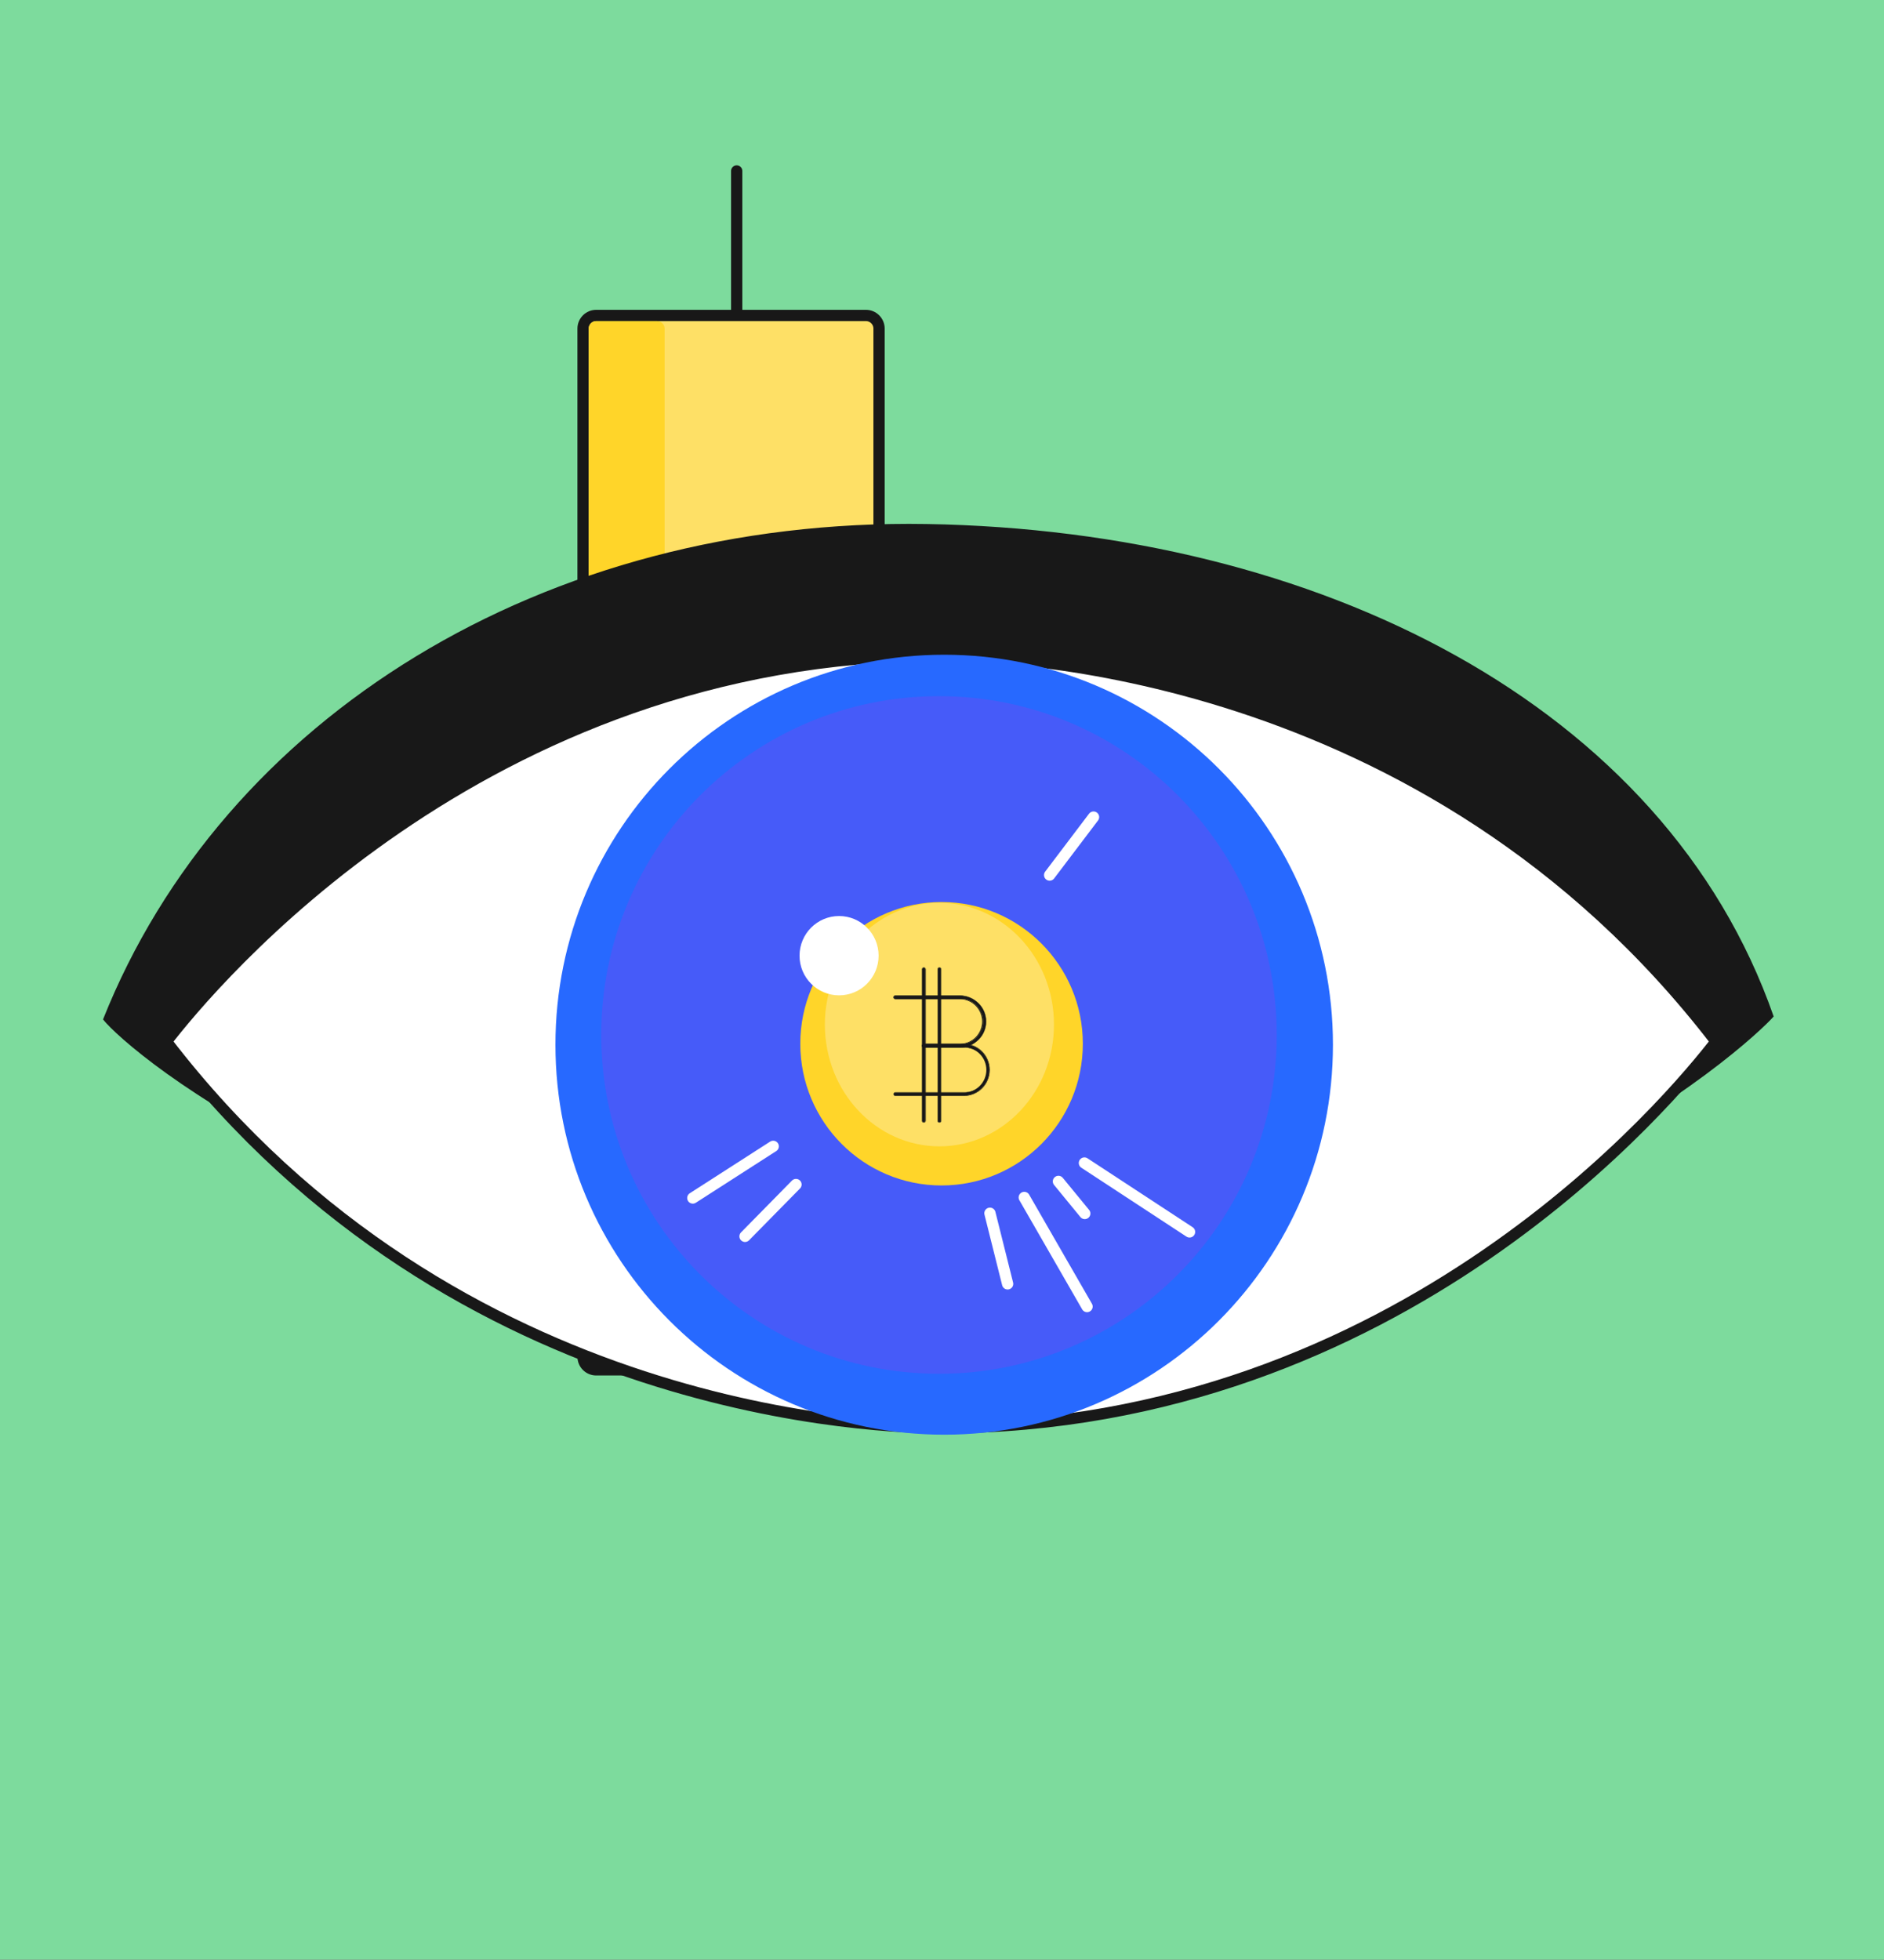 <svg width="251" height="261" viewBox="0 0 251 261" fill="none" xmlns="http://www.w3.org/2000/svg">
<rect x="0" y="0" width="251" height="261" fill="#333333" stroke="none"/>
<g clip-path="url(#clip0_4201_25178)">
<path d="M0 0H251V261H0V0Z" fill="#7DDB9D"/>
<line x1="98.148" y1="22.771" x2="98.148" y2="136.381" stroke="#181818" stroke-width="1.5" stroke-linecap="round"/>
<path d="M115.364 42.014H79.43C78.463 42.014 77.68 42.797 77.68 43.764V180.693C77.68 181.66 78.463 182.443 79.43 182.443H115.364C116.331 182.443 117.114 181.66 117.114 180.693V43.764C117.114 42.797 116.331 42.014 115.364 42.014Z" fill="#FEE066" stroke="#181818" stroke-width="1.5"/>
<path d="M78.43 43.765C78.43 43.212 78.877 42.765 79.43 42.765H87.544C88.096 42.765 88.544 43.212 88.544 43.765V180.694C88.544 181.246 88.096 181.694 87.544 181.694H79.43C78.877 181.694 78.43 181.246 78.43 180.694V43.765Z" fill="#FFD529"/>
<path d="M236.301 135.377C233.352 138.787 193.453 175.974 121.299 173.046C52.274 170.246 17.103 140.06 13.726 135.771C29.687 95.678 72.346 68.935 123.476 69.792C175.505 70.668 221.793 93.791 236.301 135.377Z" fill="#181818"/>
<path d="M228.613 138.712C222.966 146.015 186.716 190.157 125.392 190.157C118.448 190.157 60.882 189.12 22.171 138.714C27.819 131.413 64.069 87.272 125.392 87.272C132.337 87.272 189.902 88.308 228.613 138.712Z" fill="white" stroke="#181818" stroke-width="1.5"/>
<path d="M125.793 191.078C154.397 191.078 177.585 167.824 177.585 139.138C177.585 110.453 154.397 87.198 125.793 87.198C97.188 87.198 74 110.453 74 139.138C74 167.824 97.188 191.078 125.793 191.078Z" fill="#2769FF"/>
<path d="M125.098 182.964C149.949 182.964 170.094 162.762 170.094 137.84C170.094 112.919 149.949 92.716 125.098 92.716C100.247 92.716 80.102 112.919 80.102 137.84C80.102 162.762 100.247 182.964 125.098 182.964Z" fill="#465BF9"/>
<path d="M125.442 157.885C135.837 157.885 144.263 149.435 144.263 139.01C144.263 128.586 135.837 120.136 125.442 120.136C115.048 120.136 106.621 128.586 106.621 139.01C106.621 149.435 115.048 157.885 125.442 157.885Z" fill="#FFD529"/>
<path d="M125.157 152.673C133.586 152.673 140.419 145.412 140.419 136.456C140.419 127.5 133.586 120.24 125.157 120.24C116.728 120.24 109.895 127.5 109.895 136.456C109.895 145.412 116.728 152.673 125.157 152.673Z" fill="#FEE066"/>
<path fill-rule="evenodd" clip-rule="evenodd" d="M125.157 128.889C125.211 128.889 125.262 128.91 125.301 128.948C125.339 128.987 125.36 129.039 125.36 129.093V149.238C125.36 149.292 125.339 149.344 125.301 149.382C125.262 149.42 125.211 149.442 125.157 149.442C125.103 149.442 125.051 149.42 125.013 149.382C124.975 149.344 124.953 149.292 124.953 149.238V129.093C124.953 129.039 124.975 128.987 125.013 128.948C125.051 128.91 125.103 128.889 125.157 128.889Z" fill="#181818"/>
<path fill-rule="evenodd" clip-rule="evenodd" d="M125.154 128.834C125.188 128.834 125.222 128.841 125.253 128.854C125.284 128.867 125.312 128.886 125.336 128.91C125.36 128.934 125.379 128.963 125.392 128.994C125.405 129.026 125.411 129.059 125.411 129.093V149.238C125.414 149.274 125.41 149.31 125.398 149.344C125.387 149.378 125.368 149.409 125.344 149.436C125.32 149.463 125.29 149.484 125.257 149.498C125.224 149.513 125.189 149.52 125.153 149.52C125.117 149.52 125.082 149.513 125.049 149.498C125.016 149.484 124.987 149.463 124.962 149.436C124.938 149.409 124.92 149.378 124.908 149.344C124.897 149.31 124.892 149.274 124.896 149.238V129.093C124.896 129.025 124.923 128.959 124.971 128.91C125.02 128.861 125.086 128.834 125.154 128.834V128.834ZM125.358 129.093C125.358 129.039 125.336 128.987 125.298 128.949C125.26 128.911 125.208 128.889 125.154 128.889C125.1 128.889 125.048 128.911 125.01 128.949C124.972 128.987 124.951 129.039 124.951 129.093V149.238C124.951 149.292 124.972 149.344 125.01 149.382C125.048 149.421 125.1 149.442 125.154 149.442C125.208 149.442 125.26 149.421 125.298 149.382C125.336 149.344 125.358 149.292 125.358 149.238V129.093Z" fill="#181818"/>
<path fill-rule="evenodd" clip-rule="evenodd" d="M123.075 128.889C123.129 128.889 123.18 128.91 123.219 128.948C123.257 128.987 123.278 129.039 123.278 129.093V149.238C123.278 149.292 123.257 149.344 123.219 149.382C123.18 149.42 123.129 149.442 123.075 149.442C123.021 149.442 122.969 149.42 122.931 149.382C122.893 149.344 122.871 149.292 122.871 149.238V129.093C122.871 129.039 122.893 128.987 122.931 128.948C122.969 128.91 123.021 128.889 123.075 128.889Z" fill="#181818"/>
<path fill-rule="evenodd" clip-rule="evenodd" d="M123.08 128.834C123.148 128.835 123.213 128.862 123.261 128.911C123.309 128.959 123.336 129.025 123.336 129.093V149.238C123.34 149.274 123.335 149.31 123.324 149.344C123.312 149.378 123.294 149.409 123.27 149.436C123.245 149.463 123.216 149.484 123.183 149.498C123.15 149.513 123.115 149.52 123.079 149.52C123.043 149.52 123.007 149.513 122.975 149.498C122.942 149.484 122.912 149.463 122.888 149.436C122.864 149.409 122.845 149.378 122.834 149.344C122.822 149.31 122.818 149.274 122.821 149.238V129.093C122.821 129.025 122.849 128.959 122.897 128.91C122.946 128.861 123.011 128.834 123.08 128.834ZM123.284 129.093C123.284 129.039 123.262 128.987 123.224 128.949C123.186 128.911 123.134 128.889 123.08 128.889C123.026 128.889 122.974 128.911 122.936 128.949C122.898 128.987 122.876 129.039 122.876 129.093V149.238C122.876 149.292 122.898 149.344 122.936 149.382C122.974 149.421 123.026 149.442 123.08 149.442C123.134 149.442 123.186 149.421 123.224 149.382C123.262 149.344 123.284 149.292 123.284 149.238V129.093Z" fill="#181818"/>
<path fill-rule="evenodd" clip-rule="evenodd" d="M119.062 132.823C119.062 132.769 119.084 132.717 119.122 132.679C119.16 132.641 119.212 132.619 119.266 132.619H127.964C128.871 132.619 129.74 132.98 130.381 133.623C131.022 134.266 131.383 135.138 131.383 136.047C131.383 136.957 131.022 137.829 130.381 138.472C129.74 139.114 128.871 139.476 127.964 139.476H123.078C123.024 139.476 122.972 139.454 122.934 139.416C122.895 139.377 122.874 139.326 122.874 139.271C122.874 139.217 122.895 139.165 122.934 139.127C122.972 139.089 123.024 139.067 123.078 139.067H127.964C128.763 139.067 129.529 138.749 130.093 138.183C130.658 137.616 130.975 136.848 130.975 136.047C130.975 135.246 130.658 134.478 130.093 133.912C129.529 133.346 128.763 133.028 127.964 133.028H119.266C119.212 133.028 119.16 133.006 119.122 132.968C119.084 132.929 119.062 132.877 119.062 132.823Z" fill="#181818"/>
<path fill-rule="evenodd" clip-rule="evenodd" d="M119.012 132.824C119.011 132.79 119.018 132.756 119.031 132.725C119.044 132.693 119.062 132.665 119.086 132.641C119.11 132.617 119.138 132.598 119.17 132.585C119.201 132.573 119.234 132.566 119.268 132.566H127.966C128.873 132.588 129.734 132.965 130.368 133.616C131.001 134.266 131.356 135.139 131.356 136.049C131.356 136.958 131.001 137.831 130.368 138.482C129.734 139.132 128.873 139.509 127.966 139.531H123.08C123.011 139.531 122.945 139.504 122.897 139.455C122.848 139.406 122.821 139.341 122.821 139.272C122.821 139.203 122.848 139.137 122.897 139.088C122.945 139.04 123.011 139.012 123.08 139.012H127.966C128.737 138.992 129.47 138.671 130.008 138.117C130.546 137.563 130.847 136.82 130.847 136.047C130.847 135.273 130.546 134.531 130.008 133.977C129.47 133.423 128.737 133.101 127.966 133.081H119.268C119.2 133.081 119.135 133.054 119.087 133.006C119.039 132.957 119.012 132.892 119.012 132.824V132.824ZM119.268 132.619C119.214 132.619 119.162 132.641 119.124 132.679C119.086 132.718 119.065 132.769 119.065 132.824C119.065 132.878 119.086 132.93 119.124 132.968C119.162 133.006 119.214 133.028 119.268 133.028H127.966C128.765 133.028 129.531 133.346 130.095 133.912C130.66 134.479 130.977 135.247 130.977 136.048C130.977 136.849 130.66 137.617 130.095 138.183C129.531 138.749 128.765 139.068 127.966 139.068H123.08C123.026 139.068 122.974 139.089 122.936 139.127C122.898 139.166 122.876 139.218 122.876 139.272C122.876 139.326 122.898 139.378 122.936 139.416C122.974 139.454 123.026 139.476 123.08 139.476H127.966C128.873 139.476 129.742 139.115 130.383 138.472C131.024 137.829 131.385 136.957 131.385 136.048C131.385 135.138 131.024 134.267 130.383 133.624C129.742 132.981 128.873 132.619 127.966 132.619H119.268Z" fill="#181818"/>
<path fill-rule="evenodd" clip-rule="evenodd" d="M122.884 139.27C122.884 139.215 122.906 139.164 122.944 139.125C122.982 139.087 123.034 139.065 123.088 139.065H128.402C129.308 139.065 130.178 139.427 130.819 140.07C131.46 140.713 131.82 141.584 131.82 142.494C131.82 143.403 131.46 144.275 130.819 144.918C130.178 145.561 129.308 145.922 128.402 145.922H119.266C119.212 145.922 119.16 145.9 119.122 145.862C119.084 145.824 119.062 145.772 119.062 145.718C119.062 145.664 119.084 145.612 119.122 145.573C119.16 145.535 119.212 145.514 119.266 145.514H128.402C129.2 145.514 129.965 145.196 130.53 144.63C131.094 144.064 131.411 143.296 131.411 142.496C131.411 141.695 131.094 140.928 130.53 140.362C129.965 139.796 129.2 139.478 128.402 139.478H123.088C123.061 139.478 123.034 139.473 123.009 139.462C122.984 139.452 122.961 139.436 122.942 139.417C122.923 139.397 122.908 139.374 122.898 139.349C122.888 139.324 122.884 139.297 122.884 139.27Z" fill="#181818"/>
<path fill-rule="evenodd" clip-rule="evenodd" d="M122.83 139.27C122.83 139.236 122.837 139.202 122.85 139.171C122.863 139.14 122.882 139.111 122.906 139.087C122.93 139.063 122.959 139.045 122.99 139.032C123.021 139.019 123.055 139.012 123.089 139.013H128.403C129.323 139.013 130.206 139.379 130.857 140.032C131.508 140.685 131.874 141.571 131.874 142.494C131.874 143.417 131.508 144.303 130.857 144.956C130.206 145.609 129.323 145.975 128.403 145.975H119.267C119.203 145.97 119.143 145.94 119.099 145.892C119.056 145.844 119.031 145.782 119.031 145.717C119.031 145.652 119.056 145.59 119.099 145.542C119.143 145.494 119.203 145.464 119.267 145.459H128.403C128.804 145.48 129.204 145.419 129.581 145.28C129.957 145.14 130.302 144.926 130.593 144.649C130.884 144.372 131.116 144.038 131.274 143.669C131.433 143.299 131.514 142.9 131.514 142.498C131.514 142.096 131.433 141.697 131.274 141.328C131.116 140.958 130.884 140.624 130.593 140.347C130.302 140.07 129.957 139.856 129.581 139.716C129.204 139.577 128.804 139.516 128.403 139.537H123.089C123.054 139.537 123.02 139.531 122.988 139.517C122.956 139.503 122.927 139.484 122.903 139.459C122.879 139.434 122.86 139.404 122.847 139.372C122.835 139.339 122.829 139.305 122.83 139.27ZM123.089 139.066C123.035 139.066 122.983 139.087 122.945 139.126C122.907 139.164 122.885 139.216 122.885 139.27C122.885 139.324 122.907 139.376 122.945 139.414C122.983 139.453 123.035 139.474 123.089 139.474H128.403C128.805 139.464 129.205 139.534 129.579 139.681C129.953 139.828 130.295 140.049 130.582 140.33C130.87 140.611 131.099 140.948 131.256 141.319C131.412 141.691 131.492 142.09 131.492 142.493C131.492 142.896 131.412 143.295 131.256 143.667C131.099 144.038 130.87 144.375 130.582 144.656C130.295 144.937 129.953 145.158 129.579 145.305C129.205 145.452 128.805 145.522 128.403 145.512H119.267C119.213 145.512 119.161 145.533 119.123 145.572C119.085 145.61 119.064 145.662 119.064 145.716C119.064 145.77 119.085 145.822 119.123 145.86C119.161 145.899 119.213 145.92 119.267 145.92H128.403C129.309 145.92 130.179 145.559 130.82 144.916C131.461 144.273 131.821 143.401 131.821 142.492C131.821 141.583 131.461 140.711 130.82 140.068C130.179 139.425 129.309 139.064 128.403 139.064L123.089 139.066Z" fill="#181818"/>
<path d="M111.787 132.564C114.696 132.564 117.054 130.199 117.054 127.282C117.054 124.365 114.696 122 111.787 122C108.878 122 106.52 124.365 106.52 127.282C106.52 130.199 108.878 132.564 111.787 132.564Z" fill="white"/>
<path d="M139.84 116.544L145.689 108.822" stroke="white" stroke-width="1.5" stroke-miterlimit="10" stroke-linecap="round"/>
<path d="M103.012 152.673L92.301 159.554" stroke="white" stroke-width="1.5" stroke-miterlimit="10" stroke-linecap="round"/>
<path d="M106.048 157.759L99.258 164.662" stroke="white" stroke-width="1.5" stroke-miterlimit="10" stroke-linecap="round"/>
<path d="M144.473 154.894L158.479 164.07" stroke="white" stroke-width="1.5" stroke-miterlimit="10" stroke-linecap="round"/>
<path d="M136.461 159.482L144.825 174.012" stroke="white" stroke-width="1.5" stroke-miterlimit="10" stroke-linecap="round"/>
<path d="M131.887 161.585L134.242 170.99" stroke="white" stroke-width="1.5" stroke-miterlimit="10" stroke-linecap="round"/>
<path d="M144.52 161.619L141.012 157.344" stroke="white" stroke-width="1.5" stroke-miterlimit="10" stroke-linecap="round"/>
</g>
<defs>
<clipPath id="clip0_4201_25178">
<rect width="251" height="261" fill="white"/>
</clipPath>
</defs>
</svg>
